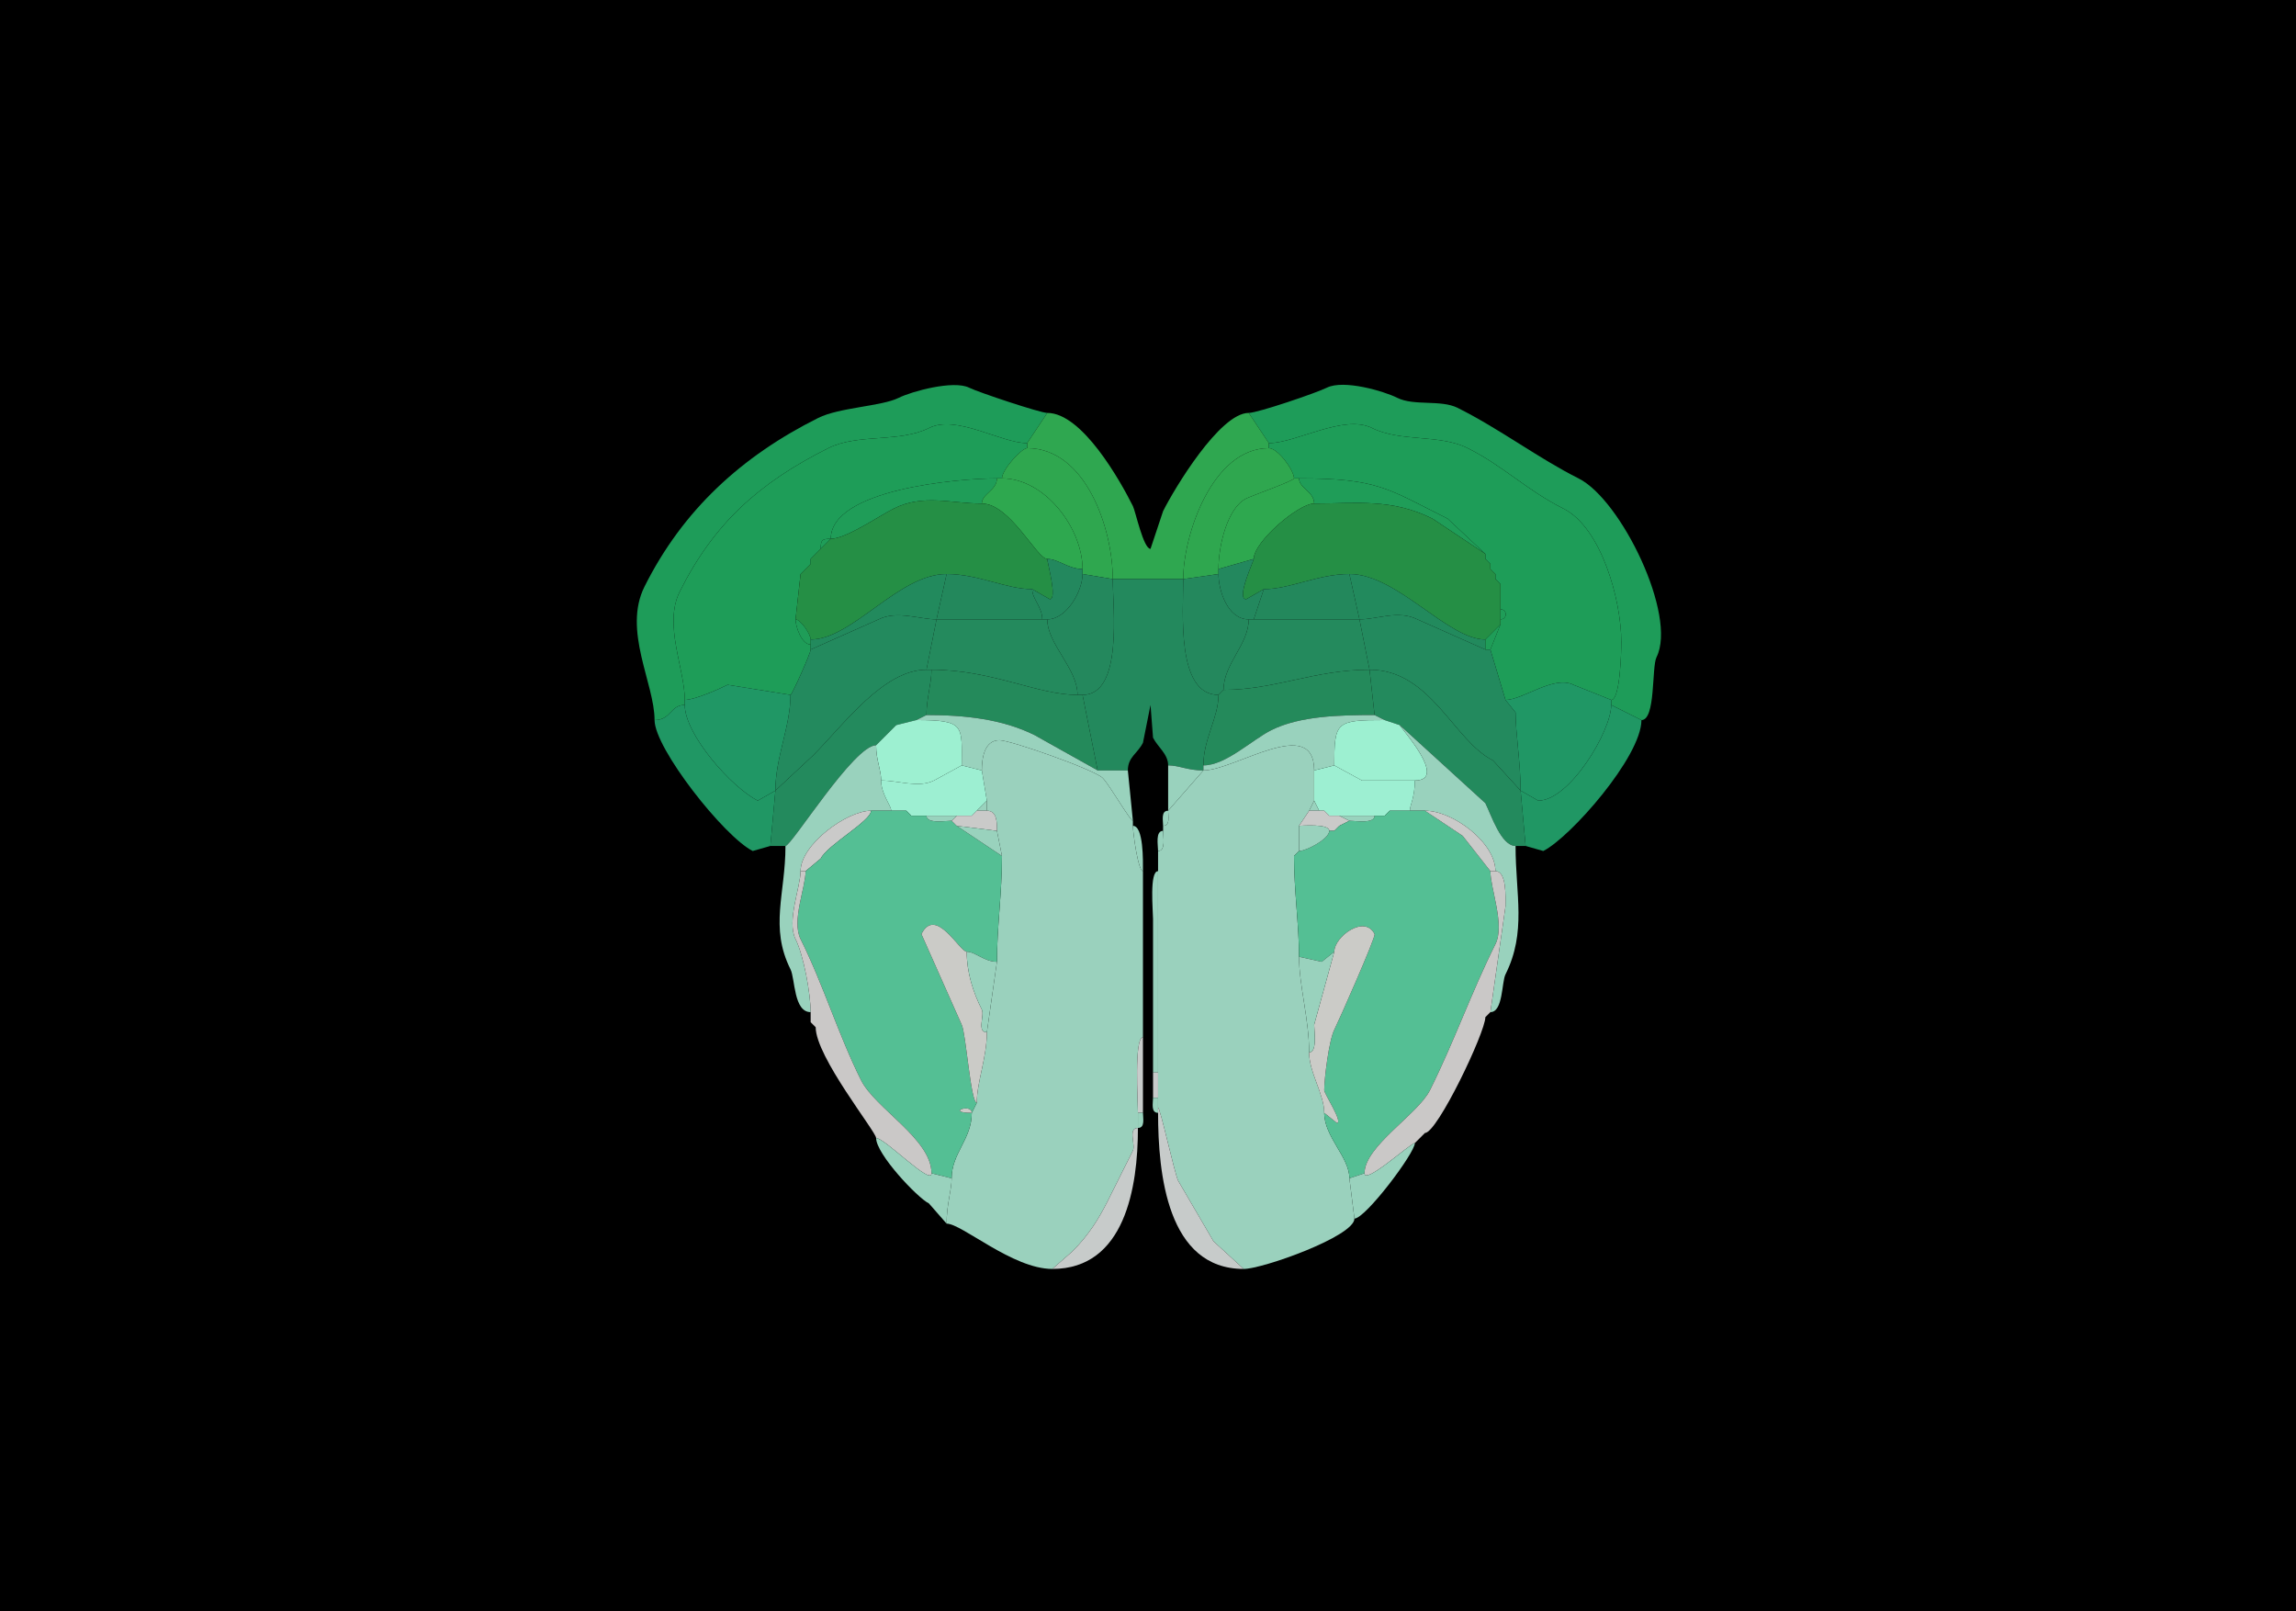<svg xmlns="http://www.w3.org/2000/svg" xmlns:xlink="http://www.w3.org/1999/xlink" height="320" width="456">
<g>
<rect width="456" height="320" fill="#000000"  stroke-width="0" /> 
<path  fill="#1E9C59" stroke-width="0" stroke="#1E9C59" d = " M136 140 C133.1,140 133.3,143 130,143 130,135.759 123.645,125.21 128,116.5 135.64,101.22 147.366,90.567 162.5,83 166.7,80.9 175.102,80.699 178.5,79 181.022,77.739 189.373,75.436 192.5,77 194.292,77.896 206.598,82 208,82 208,82 204,88 204,88 198.8,88 189.951,82.274 184.5,85 178.611,87.945 170.387,86.057 164.5,89 150.703,95.898 141.753,103.994 135,117.5 131.737,124.025 136,132.808 136,139 136,139 136,140 136,140  Z"/>

<path  fill="#1E9C59" stroke-width="0" stroke="#1E9C59" d = " M320 140 L326,143 C328.864,143 328.001,132.497 329,130.5 333.129,122.243 321.996,99.248 313.5,95 305.632,91.066 297.911,85.206 289.5,81 286.134,79.317 280.841,80.671 277.5,79 274.873,77.687 266.863,75.318 263.5,77 261.441,78.029 249.785,82 248,82 248,82 252,88 252,88 257.439,88 266.883,82.191 272.5,85 278.136,87.818 285.844,86.172 291.5,89 298.526,92.513 303.317,97.409 310.5,101 318.005,104.753 322,119.114 322,127.5 322,129.506 321.771,139 320,139 320,139 320,140 320,140  Z"/>

<path  fill="#2FA750" stroke-width="0" stroke="#2FA750" d = " M221 115 C226.204,115 229.796,115 235,115 235,106.193 240.803,89 252,89 252,89 252,88 252,88 252,88 248,82 248,82 242.266,82 233.213,97.074 231,101.5 231,101.5 228.5,109 228.5,109 227.087,109 225.526,101.552 225,100.5 222.502,95.504 214.932,82 208,82 208,82 204,88 204,88 204,88 204,89 204,89 215.655,89 221,105.003 221,115  Z"/>

<path  fill="#1E9D58" stroke-width="0" stroke="#1E9D58" d = " M157 138 L144.5,136 C142.651,136.924 137.908,139 136,139 136,132.808 131.737,124.025 135,117.5 141.753,103.994 150.703,95.898 164.5,89 170.387,86.057 178.611,87.945 184.5,85 189.951,82.274 198.8,88 204,88 204,88 204,89 204,89 202.902,89 199,93.251 199,95 199,95 198,95 198,95 190.258,95 165,97.189 165,107 163.253,107 163,107.253 163,109 163,109 162,110 162,110 162,110 161,111 161,111 161,111 161,112 161,112 161,112 160,113 160,113 160,113 159,114 159,114 159,114 158,123 158,123 158,124.408 159.197,128 161,128 161,128 161,129 161,129 161,129.755 157.289,138 157,138  Z"/>

<path  fill="#1E9D58" stroke-width="0" stroke="#1E9D58" d = " M299 139 C302.465,139 308.584,134.042 312.5,136 L320,139 C321.771,139 322,129.506 322,127.5 322,119.114 318.005,104.753 310.5,101 303.317,97.409 298.526,92.513 291.5,89 285.844,86.172 278.136,87.818 272.5,85 266.883,82.191 257.439,88 252,88 252,88 252,89 252,89 253.804,89 257,93.418 257,95 257,95 258,95 258,95 273.686,95 275.588,97.044 287.5,103 287.5,103 295,110 295,110 295,110 295,111 295,111 295,111 296,112 296,112 296,112 296,113 296,113 296,113 297,114 297,114 297,114 297,115 297,115 297,115 298,116 298,116 298,116 298,121 298,121 299.399,121 299.399,123 298,123 298,123 298,124 298,124 298,124 296,129 296,129 296,129 299,139 299,139  Z"/>

<path  fill="#2FA74F" stroke-width="0" stroke="#2FA74F" d = " M215 114 L221,115 C221,105.003 215.655,89 204,89 202.902,89 199,93.251 199,95 207.541,95 215,104.929 215,113 215,113 215,114 215,114  Z"/>

<path  fill="#2FA74F" stroke-width="0" stroke="#2FA74F" d = " M242 114 L235,115 C235,106.193 240.803,89 252,89 253.804,89 257,93.418 257,95 257,95.478 248.636,98.432 247.5,99 243.746,100.877 242,108.405 242,113 242,113 242,114 242,114  Z"/>

<path  fill="#1F9D58" stroke-width="0" stroke="#1F9D58" d = " M195 100 C188.94,100 183.393,98.054 177.5,101 174.633,102.434 168.033,107 165,107 165,97.189 190.258,95 198,95 198,97.364 195,98.053 195,100  Z"/>

<path  fill="#2EA84F" stroke-width="0" stroke="#2EA84F" d = " M208 111 C210.16,111 212.167,113 215,113 215,104.929 207.541,95 199,95 199,95 198,95 198,95 198,97.364 195,98.053 195,100 200.593,100 205.934,111 208,111  Z"/>

<path  fill="#2EA84F" stroke-width="0" stroke="#2EA84F" d = " M249 111 L242,113 C242,108.405 243.746,100.877 247.5,99 248.636,98.432 257,95.478 257,95 257,95 258,95 258,95 258,96.947 261,97.636 261,100 257.867,100 249,107.597 249,111  Z"/>

<path  fill="#1F9D58" stroke-width="0" stroke="#1F9D58" d = " M261 100 C269.409,100 276.392,98.946 284.5,103 L295,110 C295,110 287.5,103 287.5,103 275.588,97.044 273.686,95 258,95 258,96.947 261,97.636 261,100  Z"/>

<path  fill="#258F45" stroke-width="0" stroke="#258F45" d = " M158 123 C158.966,123 161,125.886 161,127 169.29,127 178.44,114 188,114 194.352,114 199.76,117 205,117 205,117 208.5,119 208.5,119 210.047,119 208,111.712 208,111 205.934,111 200.593,100 195,100 188.94,100 183.393,98.054 177.5,101 174.633,102.434 168.033,107 165,107 165,107 163,109 163,109 163,109 162,110 162,110 162,110 161,111 161,111 161,111 161,112 161,112 161,112 160,113 160,113 160,113 159,114 159,114 159,114 158,123 158,123  Z"/>

<path  fill="#258F45" stroke-width="0" stroke="#258F45" d = " M298 124 L295,127 C287.497,127 277.48,114 268,114 261.714,114 256.285,117 251,117 251,117 247.5,119 247.5,119 245.427,119 249,111.398 249,111 249,107.597 257.867,100 261,100 269.409,100 276.392,98.946 284.5,103 284.5,103 295,110 295,110 295,110 295,111 295,111 295,111 296,112 296,112 296,112 296,113 296,113 296,113 297,114 297,114 297,114 297,115 297,115 297,115 298,116 298,116 298,116 298,121 298,121 298,121 298,123 298,123 298,123 298,124 298,124  Z"/>

<path  fill="#1F9D58" stroke-width="0" stroke="#1F9D58" d = " M165 107 C163.253,107 163,107.253 163,109 163,109 165,107 165,107  Z"/>

<path  fill="#1F9D58" stroke-width="0" stroke="#1F9D58" d = " M163 109 L162,110 C162,110 163,109 163,109  Z"/>

<path  fill="#1F9D58" stroke-width="0" stroke="#1F9D58" d = " M162 110 L161,111 C161,111 162,110 162,110  Z"/>

<path  fill="#23885E" stroke-width="0" stroke="#23885E" d = " M207 123 L208,123 C211.845,123 215,117.378 215,114 215,114 215,113 215,113 212.167,113 210.16,111 208,111 208,111.712 210.047,119 208.5,119 208.5,119 205,117 205,117 205,118.974 207,120.517 207,123  Z"/>

<path  fill="#23885E" stroke-width="0" stroke="#23885E" d = " M248 123 L249,123 C249,123 251,117 251,117 251,117 247.5,119 247.5,119 245.427,119 249,111.398 249,111 249,111 242,113 242,113 242,113 242,114 242,114 242,117.293 243.83,123 248,123  Z"/>

<path  fill="#1F9D58" stroke-width="0" stroke="#1F9D58" d = " M295 111 L296,112 C296,112 295,111 295,111  Z"/>

<path  fill="#1F9D58" stroke-width="0" stroke="#1F9D58" d = " M161 112 L160,113 C160,113 161,112 161,112  Z"/>

<path  fill="#1F9D58" stroke-width="0" stroke="#1F9D58" d = " M160 113 L159,114 C159,114 160,113 160,113  Z"/>

<path  fill="#1F9D58" stroke-width="0" stroke="#1F9D58" d = " M296 113 L297,114 C297,114 296,113 296,113  Z"/>

<path  fill="#228A5D" stroke-width="0" stroke="#228A5D" d = " M161 128 L161,129 C161,129 174.5,123 174.5,123 178.134,121.183 182.68,123 186,123 186,123 188,114 188,114 178.44,114 169.29,127 161,127 161,127 161,128 161,128  Z"/>

<path  fill="#23885C" stroke-width="0" stroke="#23885C" d = " M186 123 L207,123 C207,120.517 205,118.974 205,117 199.76,117 194.352,114 188,114 188,114 186,123 186,123  Z"/>

<path  fill="#24885D" stroke-width="0" stroke="#24885D" d = " M214 138 L215,138 C223.09,138 221,120.639 221,115 221,115 215,114 215,114 215,117.378 211.845,123 208,123 208,127.928 214,132.748 214,138  Z"/>

<path  fill="#24885D" stroke-width="0" stroke="#24885D" d = " M243 137 L242,138 C233.583,138 235,121.469 235,115 235,115 242,114 242,114 242,117.293 243.83,123 248,123 248,128 243,131.814 243,137  Z"/>

<path  fill="#23885C" stroke-width="0" stroke="#23885C" d = " M249 123 L270,123 C270,123 268,114 268,114 261.714,114 256.285,117 251,117 251,117 249,123 249,123  Z"/>

<path  fill="#228A5D" stroke-width="0" stroke="#228A5D" d = " M295 127 L295,129 C295,129 281.5,123 281.5,123 277.699,121.099 273.534,123 270,123 270,123 268,114 268,114 277.48,114 287.497,127 295,127  Z"/>

<path  fill="#23895D" stroke-width="0" stroke="#23895D" d = " M218 153 C220.72,153 221.553,153 224,153 224,150.322 225.911,149.677 227,147.5 227,147.5 228.5,140 228.5,140 228.5,140 229,146.5 229,146.5 229.936,148.373 232,149.73 232,152 234.194,152 235.841,153 239,153 239,153 239,152 239,152 239,146.704 242,142.553 242,138 233.583,138 235,121.469 235,115 229.796,115 226.204,115 221,115 221,120.639 223.09,138 215,138 215,138 218,153 218,153  Z"/>

<path  fill="#1F9D58" stroke-width="0" stroke="#1F9D58" d = " M297 115 L298,116 C298,116 297,115 297,115  Z"/>

<path  fill="#1F9D58" stroke-width="0" stroke="#1F9D58" d = " M298 121 C299.399,121 299.399,123 298,123 298,123 298,121 298,121  Z"/>

<path  fill="#238A5E" stroke-width="0" stroke="#238A5E" d = " M157 138 C157,144.28 154,150.336 154,157 154,157 161.5,150 161.5,150 167.551,143.949 175.437,133 184,133 184,133 186,123 186,123 182.68,123 178.134,121.183 174.5,123 174.5,123 161,129 161,129 161,129.755 157.289,138 157,138  Z"/>

<path  fill="#238A5E" stroke-width="0" stroke="#238A5E" d = " M299 139 L301,141.5 C301,145.624 302,151.464 302,157 302,157 296.5,151 296.5,151 288.686,147.093 284.186,133 272,133 272,133 270,123 270,123 273.534,123 277.699,121.099 281.5,123 281.5,123 295,129 295,129 295,129 296,129 296,129 296,129 299,139 299,139  Z"/>

<path  fill="#1F9D58" stroke-width="0" stroke="#1F9D58" d = " M161 127 L161,128 C159.197,128 158,124.408 158,123 158.966,123 161,125.886 161,127  Z"/>

<path  fill="#248A5D" stroke-width="0" stroke="#248A5D" d = " M185 133 C196.993,133 206.028,138 214,138 214,132.748 208,127.928 208,123 208,123 207,123 207,123 207,123 186,123 186,123 186,123 184,133 184,133 184,133 185,133 185,133  Z"/>

<path  fill="#248A5D" stroke-width="0" stroke="#248A5D" d = " M272 133 C261.04,133 253.223,137 243,137 243,131.814 248,128 248,123 248,123 249,123 249,123 249,123 270,123 270,123 270,123 272,133 272,133  Z"/>

<path  fill="#1F9D58" stroke-width="0" stroke="#1F9D58" d = " M295 129 L296,129 C296,129 298,124 298,124 298,124 295,127 295,127 295,127 295,129 295,129  Z"/>

<path  fill="#238A5D" stroke-width="0" stroke="#238A5D" d = " M153 168 L156,168 C157.193,168 169.591,148 174,148 174,148 175,147 175,147 175,147 176,146 176,146 176,146 177,145 177,145 177,145 178,144 178,144 178,144 182,143 182,143 182,143 184,142 184,142 184,138.778 185,135.723 185,133 185,133 184,133 184,133 175.437,133 167.551,143.949 161.5,150 161.5,150 154,157 154,157 154,157 153,168 153,168  Z"/>

<path  fill="#248A5B" stroke-width="0" stroke="#248A5B" d = " M184 142 C191.701,142 199.14,142.82 205.5,146 L218,153 C218,153 215,138 215,138 215,138 214,138 214,138 206.028,138 196.993,133 185,133 185,135.723 184,138.778 184,142  Z"/>

<path  fill="#248A5B" stroke-width="0" stroke="#248A5B" d = " M273 142 C266.139,142 258.186,142.157 252.5,145 248.624,146.938 243.447,152 239,152 239,146.704 242,142.553 242,138 242,138 243,137 243,137 253.223,137 261.04,133 272,133 272,133 273,142 273,142  Z"/>

<path  fill="#238A5D" stroke-width="0" stroke="#238A5D" d = " M301 168 L303,168 C303,168 302,157 302,157 302,157 296.5,151 296.5,151 288.686,147.093 284.186,133 272,133 272,133 273,142 273,142 273,142 275,143 275,143 275,143 278,144 278,144 278,144 295,159.5 295,159.5 296.176,161.853 298.128,168 301,168  Z"/>

<path  fill="#209765" stroke-width="0" stroke="#209765" d = " M136 140 C136,145.914 145.374,156.437 150.5,159 L154,157 C154,150.336 157,144.28 157,138 157,138 144.5,136 144.5,136 142.651,136.924 137.908,139 136,139 136,139 136,140 136,140  Z"/>

<path  fill="#209765" stroke-width="0" stroke="#209765" d = " M320 140 C320,145.141 311.758,159 305.5,159 L302,157 C302,151.464 301,145.624 301,141.5 301,141.5 299,139 299,139 302.465,139 308.584,134.042 312.5,136 312.5,136 320,139 320,139 320,139 320,140 320,140  Z"/>

<path  fill="#248A5D" stroke-width="0" stroke="#248A5D" d = " M243 137 L242,138 C242,138 243,137 243,137  Z"/>

<path  fill="#209764" stroke-width="0" stroke="#209764" d = " M154 157 L153,168 C153,168 149.5,169 149.5,169 143.823,166.161 130,148.641 130,143 133.3,143 133.1,140 136,140 136,145.914 145.374,156.437 150.5,159 150.5,159 154,157 154,157  Z"/>

<path  fill="#209764" stroke-width="0" stroke="#209764" d = " M302 157 L303,168 C303,168 306.5,169 306.5,169 311.857,166.321 326,150.271 326,143 326,143 320,140 320,140 320,145.141 311.758,159 305.5,159 305.5,159 302,157 302,157  Z"/>

<path  fill="#99D2BD" stroke-width="0" stroke="#99D2BD" d = " M224 153 L225,163 C224.451,163 220.315,155.815 219,154.5 217.386,152.886 200.758,147 198.5,147 195.448,147 195,150.65 195,153 195,153 191,152 191,152 191,144.124 191.773,143 182,143 182,143 184,142 184,142 191.701,142 199.14,142.82 205.5,146 205.5,146 218,153 218,153 220.72,153 221.553,153 224,153  Z"/>

<path  fill="#99D2BD" stroke-width="0" stroke="#99D2BD" d = " M239 153 C245.234,153 261,141.856 261,153 261,153 265,152 265,152 265,143.303 265.324,143 275,143 275,143 273,142 273,142 266.139,142 258.186,142.157 252.5,145 248.624,146.938 243.447,152 239,152 239,152 239,153 239,153  Z"/>

<path  fill="#9DF0D1" stroke-width="0" stroke="#9DF0D1" d = " M191 152 L185.5,155 C182.42,156.54 178.488,155 175,155 175,152.861 174,150.967 174,148 174,148 175,147 175,147 175,147 176,146 176,146 176,146 177,145 177,145 177,145 178,144 178,144 178,144 182,143 182,143 191.773,143 191,144.124 191,152  Z"/>

<path  fill="#9DF0D1" stroke-width="0" stroke="#9DF0D1" d = " M265 152 L270.5,155 L281,155 C287.802,155 278,144.384 278,144 278,144 275,143 275,143 265.324,143 265,143.303 265,152  Z"/>

<path  fill="#99D2BD" stroke-width="0" stroke="#99D2BD" d = " M178 144 L177,145 C177,145 178,144 178,144  Z"/>

<path  fill="#99D2BD" stroke-width="0" stroke="#99D2BD" d = " M297 173 C299.273,173 299,178.226 299,180 L296,201 C298.535,201 298.229,195.042 299,193.5 303.206,185.088 301,177.676 301,168 298.128,168 296.176,161.853 295,159.5 295,159.5 278,144 278,144 278,144.384 287.802,155 281,155 281,158.329 280,159.97 280,161 280,161 283,161 283,161 288.555,161 297,167.314 297,173  Z"/>

<path  fill="#99D2BD" stroke-width="0" stroke="#99D2BD" d = " M176 146 L175,147 C175,147 176,146 176,146  Z"/>

<path  fill="#99D2BD" stroke-width="0" stroke="#99D2BD" d = " M175 147 L174,148 C174,148 175,147 175,147  Z"/>

<path  fill="#9AD1BD" stroke-width="0" stroke="#9AD1BD" d = " M188 243 C191.045,243 201.104,252 209,252 209,252 213,248.5 213,248.5 216.13,245.37 218.168,242.164 220,238.5 220,238.5 225,228.5 225,228.5 225.574,227.353 223.936,224 226,224 226,224 226,221 226,221 226,218.925 225.203,206 227,206 227,206 227,173 227,173 226.019,173 225,165.242 225,164 225,164 225,163 225,163 224.451,163 220.315,155.815 219,154.5 217.386,152.886 200.758,147 198.5,147 195.448,147 195,150.65 195,153 195,153 196,159 196,159 196,159 196,161 196,161 198.109,161 198,163.535 198,165 198,165 199,170 199,170 199,177.379 198,184.107 198,191 198,191 196,205 196,205 196,210.04 194,214.869 194,219 194,219 193,221 193,221 193,226.248 189,228.994 189,234 189,236.354 188,239.169 188,243  Z"/>

<path  fill="#99D2BD" stroke-width="0" stroke="#99D2BD" d = " M159 173 C159,176.144 156.201,182.901 158,186.5 159.63,189.759 161,197.407 161,201 157.605,201 157.928,194.357 157,192.5 152.799,184.097 156,177.518 156,168 157.193,168 169.591,148 174,148 174,150.967 175,152.861 175,155 175,157.711 177,159.969 177,161 177,161 173,161 173,161 168.239,161 159,167.679 159,173  Z"/>

<path  fill="#9AD1BD" stroke-width="0" stroke="#9AD1BD" d = " M269 242 C269,245.51 250.791,252 247,252 247,252 241,246.5 241,246.5 241,246.5 234,234.5 234,234.5 233.255,233.01 230.446,220 230,220 230,220 230,218 230,218 230,218 230,213 230,213 230,213 230,173 230,173 230,173 230,169 230,169 231.579,169 231,166.145 231,165 231,165 231,164 231,164 232.473,164 232,162.048 232,161 232,161 239,153 239,153 245.234,153 261,141.856 261,153 261,153 261,159 261,159 261,159 260,161 260,161 260,161 258,164 258,164 258,164 258,169 258,169 258,169 257,170 257,170 257,176.836 258,183.704 258,190 258,195.773 260,202.316 260,209 260,213.002 263,217.304 263,221 263,225.806 268,229.764 268,234 268,234 269,242 269,242  Z"/>

<path  fill="#9DEFD2" stroke-width="0" stroke="#9DEFD2" d = " M190 162 L193,162 C193,162 194,161 194,161 194,161 196,159 196,159 196,159 195,153 195,153 195,153 191,152 191,152 191,152 185.5,155 185.5,155 182.42,156.54 178.488,155 175,155 175,157.711 177,159.969 177,161 177,161 180,161 180,161 180,161 181,162 181,162 181,162 184,162 184,162 184,162 190,162 190,162  Z"/>

<path  fill="#99D2BD" stroke-width="0" stroke="#99D2BD" d = " M239 153 L232,161 C232,157.736 232,155.096 232,152 234.194,152 235.841,153 239,153  Z"/>

<path  fill="#9DEFD2" stroke-width="0" stroke="#9DEFD2" d = " M273 162 L275,162 C275,162 276,161 276,161 276,161 280,161 280,161 280,159.97 281,158.329 281,155 281,155 270.5,155 270.5,155 270.5,155 265,152 265,152 265,152 261,153 261,153 261,153 261,159 261,159 261,159 262,161 262,161 262,161 263,161 263,161 263,161 264,162 264,162 264,162 266,162 266,162 266,162 273,162 273,162  Z"/>

<path  fill="#99D2BD" stroke-width="0" stroke="#99D2BD" d = " M194 161 L196,161 C196,161 196,159 196,159 196,159 194,161 194,161  Z"/>

<path  fill="#99D2BD" stroke-width="0" stroke="#99D2BD" d = " M260 161 L262,161 C262,161 261,159 261,159 261,159 260,161 260,161  Z"/>

<path  fill="#CACAC9" stroke-width="0" stroke="#CACAC9" d = " M159 173 L160,173 C160,173 163,170.5 163,170.5 164.373,167.755 173,163.047 173,161 168.239,161 159,167.679 159,173  Z"/>

<path  fill-rule="evenodd" fill="#54BF94" stroke-width="0" stroke="#54BF94" d = " M185 233 L189,234 C189,228.994 193,226.248 193,221 193,221 194,219 194,219 192.791,219 191.85,205.201 191,203.5 191,203.5 183,185.5 183,185.5 185.831,179.837 190.573,189 192,189 193.714,189 195.482,191 198,191 198,184.107 199,177.379 199,170 199,170 190,164 190,164 190,164 189,163 189,163 187.765,163 184,163.643 184,162 184,162 181,162 181,162 181,162 180,161 180,161 180,161 177,161 177,161 177,161 173,161 173,161 173,163.047 164.373,167.755 163,170.5 163,170.5 160,173 160,173 160,176.254 157.18,182.859 159,186.5 163.514,195.528 166.485,205.47 171,214.5 173.84,220.18 185,226.184 185,233  M193 221 C193,219.016 187.7,221 193,221  Z"/>

<path  fill="#99D2BD" stroke-width="0" stroke="#99D2BD" d = " M180 161 L181,162 C181,162 180,161 180,161  Z"/>

<path  fill="#99D2BD" stroke-width="0" stroke="#99D2BD" d = " M194 161 L193,162 C193,162 194,161 194,161  Z"/>

<path  fill="#CACAC9" stroke-width="0" stroke="#CACAC9" d = " M190 164 L198,165 C198,163.535 198.109,161 196,161 196,161 194,161 194,161 194,161 193,162 193,162 193,162 190,162 190,162 190,162 189,163 189,163 189,163 190,164 190,164  Z"/>

<path  fill="#99D2BD" stroke-width="0" stroke="#99D2BD" d = " M232 161 C230.527,161 231,162.952 231,164 232.473,164 232,162.048 232,161  Z"/>

<path  fill="#CACAC9" stroke-width="0" stroke="#CACAC9" d = " M264 165 L265,165 C265,165 266,164 266,164 266,164 268,163 268,163 268,163 266,162 266,162 266,162 264,162 264,162 264,162 263,161 263,161 263,161 262,161 262,161 262,161 260,161 260,161 260,161 258,164 258,164 258.424,164 264,163.512 264,165  Z"/>

<path  fill="#99D2BD" stroke-width="0" stroke="#99D2BD" d = " M263 161 L264,162 C264,162 263,161 263,161  Z"/>

<path  fill="#99D2BD" stroke-width="0" stroke="#99D2BD" d = " M276 161 L275,162 C275,162 276,161 276,161  Z"/>

<path  fill="#54BF94" stroke-width="0" stroke="#54BF94" d = " M271 233 L268,234 C268,229.764 263,225.806 263,221 263,221 265.5,223 265.5,223 266.829,223 263,217.22 263,216.5 263,214.243 263.927,206.646 265,204.5 265.929,202.642 273.276,186.052 273,185.5 271.032,181.564 265,185.999 265,189 265,189 262.5,191 262.5,191 262.5,191 258,190 258,190 258,183.704 257,176.836 257,170 257,170 258,169 258,169 259.417,169 264,166.617 264,165 264,165 265,165 265,165 265,165 266,164 266,164 266,164 268,163 268,163 269.235,163 273,163.643 273,162 273,162 275,162 275,162 275,162 276,161 276,161 276,161 280,161 280,161 280,161 283,161 283,161 283,161 290.5,166 290.5,166 290.5,166 296,173 296,173 296,176.476 298.923,183.654 297,187.5 292.276,196.949 288.745,207.011 284,216.5 281.59,221.32 271,227.617 271,233  Z"/>

<path  fill="#CACAC9" stroke-width="0" stroke="#CACAC9" d = " M296 173 L297,173 C297,167.314 288.555,161 283,161 283,161 290.5,166 290.5,166 290.5,166 296,173 296,173  Z"/>

<path  fill="#99D2BD" stroke-width="0" stroke="#99D2BD" d = " M190 162 L189,163 C187.765,163 184,163.643 184,162 184,162 190,162 190,162  Z"/>

<path  fill="#99D2BD" stroke-width="0" stroke="#99D2BD" d = " M273 162 C273,163.643 269.235,163 268,163 268,163 266,162 266,162 266,162 273,162 273,162  Z"/>

<path  fill="#99D2BD" stroke-width="0" stroke="#99D2BD" d = " M198 165 L199,170 C199,170 190,164 190,164 190,164 198,165 198,165  Z"/>

<path  fill="#99D2BD" stroke-width="0" stroke="#99D2BD" d = " M225 164 C227.156,164 227,171.077 227,173 226.019,173 225,165.242 225,164  Z"/>

<path  fill="#99D2BD" stroke-width="0" stroke="#99D2BD" d = " M264 165 C264,166.617 259.417,169 258,169 258,169 258,164 258,164 258.424,164 264,163.512 264,165  Z"/>

<path  fill="#99D2BD" stroke-width="0" stroke="#99D2BD" d = " M266 164 L265,165 C265,165 266,164 266,164  Z"/>

<path  fill="#99D2BD" stroke-width="0" stroke="#99D2BD" d = " M231 165 C229.421,165 230,167.855 230,169 231.579,169 231,166.145 231,165  Z"/>

<path  fill="#99D2BD" stroke-width="0" stroke="#99D2BD" d = " M258 169 L257,170 C257,170 258,169 258,169  Z"/>

<path  fill="#CAC8C7" stroke-width="0" stroke="#CAC8C7" d = " M174 226 C175.72,226 185,235.56 185,233 185,226.184 173.84,220.18 171,214.5 166.485,205.47 163.514,195.528 159,186.5 157.18,182.859 160,176.254 160,173 160,173 159,173 159,173 159,176.144 156.201,182.901 158,186.5 159.63,189.759 161,197.407 161,201 161,201 161,203 161,203 161,203 162,204 162,204 162,209.871 174,224.74 174,226  Z"/>

<path  fill="#99D2BD" stroke-width="0" stroke="#99D2BD" d = " M229 213 L230,213 C230,213 230,173 230,173 228.242,173 229,180.884 229,182.5 229,182.5 229,213 229,213  Z"/>

<path  fill="#CAC8C7" stroke-width="0" stroke="#CAC8C7" d = " M281 227 C280.156,227 271,235.365 271,233 271,227.617 281.59,221.32 284,216.5 288.745,207.011 292.276,196.949 297,187.5 298.923,183.654 296,176.476 296,173 296,173 297,173 297,173 299.273,173 299,178.226 299,180 299,180 296,201 296,201 296,201 295,202 295,202 295,204.998 285.457,225 283,225 283,225 282,226 282,226 282,226 281,227 281,227  Z"/>

<path  fill="#CBCBC7" stroke-width="0" stroke="#CBCBC7" d = " M196 205 C196,210.04 194,214.869 194,219 192.791,219 191.85,205.201 191,203.5 191,203.5 183,185.5 183,185.5 185.831,179.837 190.573,189 192,189 192,193.158 193.27,197.04 195,200.5 195.574,201.647 193.936,205 196,205  Z"/>

<path  fill="#CBCBC7" stroke-width="0" stroke="#CBCBC7" d = " M260 209 C260,213.002 263,217.304 263,221 263,221 265.5,223 265.5,223 266.829,223 263,217.22 263,216.5 263,214.243 263.927,206.646 265,204.5 265.929,202.642 273.276,186.052 273,185.5 271.032,181.564 265,185.999 265,189 265,189 261,203.5 261,203.5 261,204.778 261.665,209 260,209  Z"/>

<path  fill="#99D2BD" stroke-width="0" stroke="#99D2BD" d = " M198 191 L196,205 C193.936,205 195.574,201.647 195,200.5 193.27,197.04 192,193.158 192,189 193.714,189 195.482,191 198,191  Z"/>

<path  fill="#99D2BD" stroke-width="0" stroke="#99D2BD" d = " M258 190 C258,195.773 260,202.316 260,209 261.665,209 261,204.778 261,203.5 261,203.5 265,189 265,189 265,189 262.5,191 262.5,191 262.5,191 258,190 258,190  Z"/>

<path  fill="#99D2BD" stroke-width="0" stroke="#99D2BD" d = " M296 201 L295,202 C295,202 296,201 296,201  Z"/>

<path  fill="#99D2BD" stroke-width="0" stroke="#99D2BD" d = " M161 203 L162,204 C162,204 161,203 161,203  Z"/>

<path  fill="#C7CBCA" stroke-width="0" stroke="#C7CBCA" d = " M226 221 L227,221 C227,221 227,206 227,206 225.203,206 226,218.925 226,221  Z"/>

<path  fill="#C7CBCA" stroke-width="0" stroke="#C7CBCA" d = " M229 218 L230,218 C230,218 230,213 230,213 230,213 229,213 229,213 229,213 229,218 229,218  Z"/>

<path  fill="#99D2BD" stroke-width="0" stroke="#99D2BD" d = " M230 220 L230,221 C228.527,221 229,219.048 229,218 229,218 230,218 230,218 230,218 230,220 230,220  Z"/>

<path  fill="#CBCBC7" stroke-width="0" stroke="#CBCBC7" d = " M193 221 C193,219.016 187.7,221 193,221  Z"/>

<path  fill="#C7CBCA" stroke-width="0" stroke="#C7CBCA" d = " M230 221 C230,233.097 231.836,252 247,252 247,252 241,246.5 241,246.5 241,246.5 234,234.5 234,234.5 233.255,233.01 230.446,220 230,220 230,220 230,221 230,221  Z"/>

<path  fill="#99D2BD" stroke-width="0" stroke="#99D2BD" d = " M227 221 C227,222.048 227.473,224 226,224 226,224 226,221 226,221 226,221 227,221 227,221  Z"/>

<path  fill="#C7CBCA" stroke-width="0" stroke="#C7CBCA" d = " M226 224 C223.936,224 225.574,227.353 225,228.5 L220,238.5 C218.168,242.164 216.13,245.37 213,248.5 L209,252 C223.435,252 226,235.758 226,224  Z"/>

<path  fill="#99D2BD" stroke-width="0" stroke="#99D2BD" d = " M283 225 L282,226 C282,226 283,225 283,225  Z"/>

<path  fill="#99D2BD" stroke-width="0" stroke="#99D2BD" d = " M189 234 C189,236.354 188,239.169 188,243 188,243 184.5,239 184.5,239 182.171,237.835 174,229.189 174,226 175.72,226 185,235.56 185,233 185,233 189,234 189,234  Z"/>

<path  fill="#99D2BD" stroke-width="0" stroke="#99D2BD" d = " M282 226 L281,227 C281,227 282,226 282,226  Z"/>

<path  fill="#99D2BD" stroke-width="0" stroke="#99D2BD" d = " M268 234 L269,242 C271.182,242 281,228.994 281,227 280.156,227 271,235.365 271,233 271,233 268,234 268,234  Z"/>

</g>
</svg>

